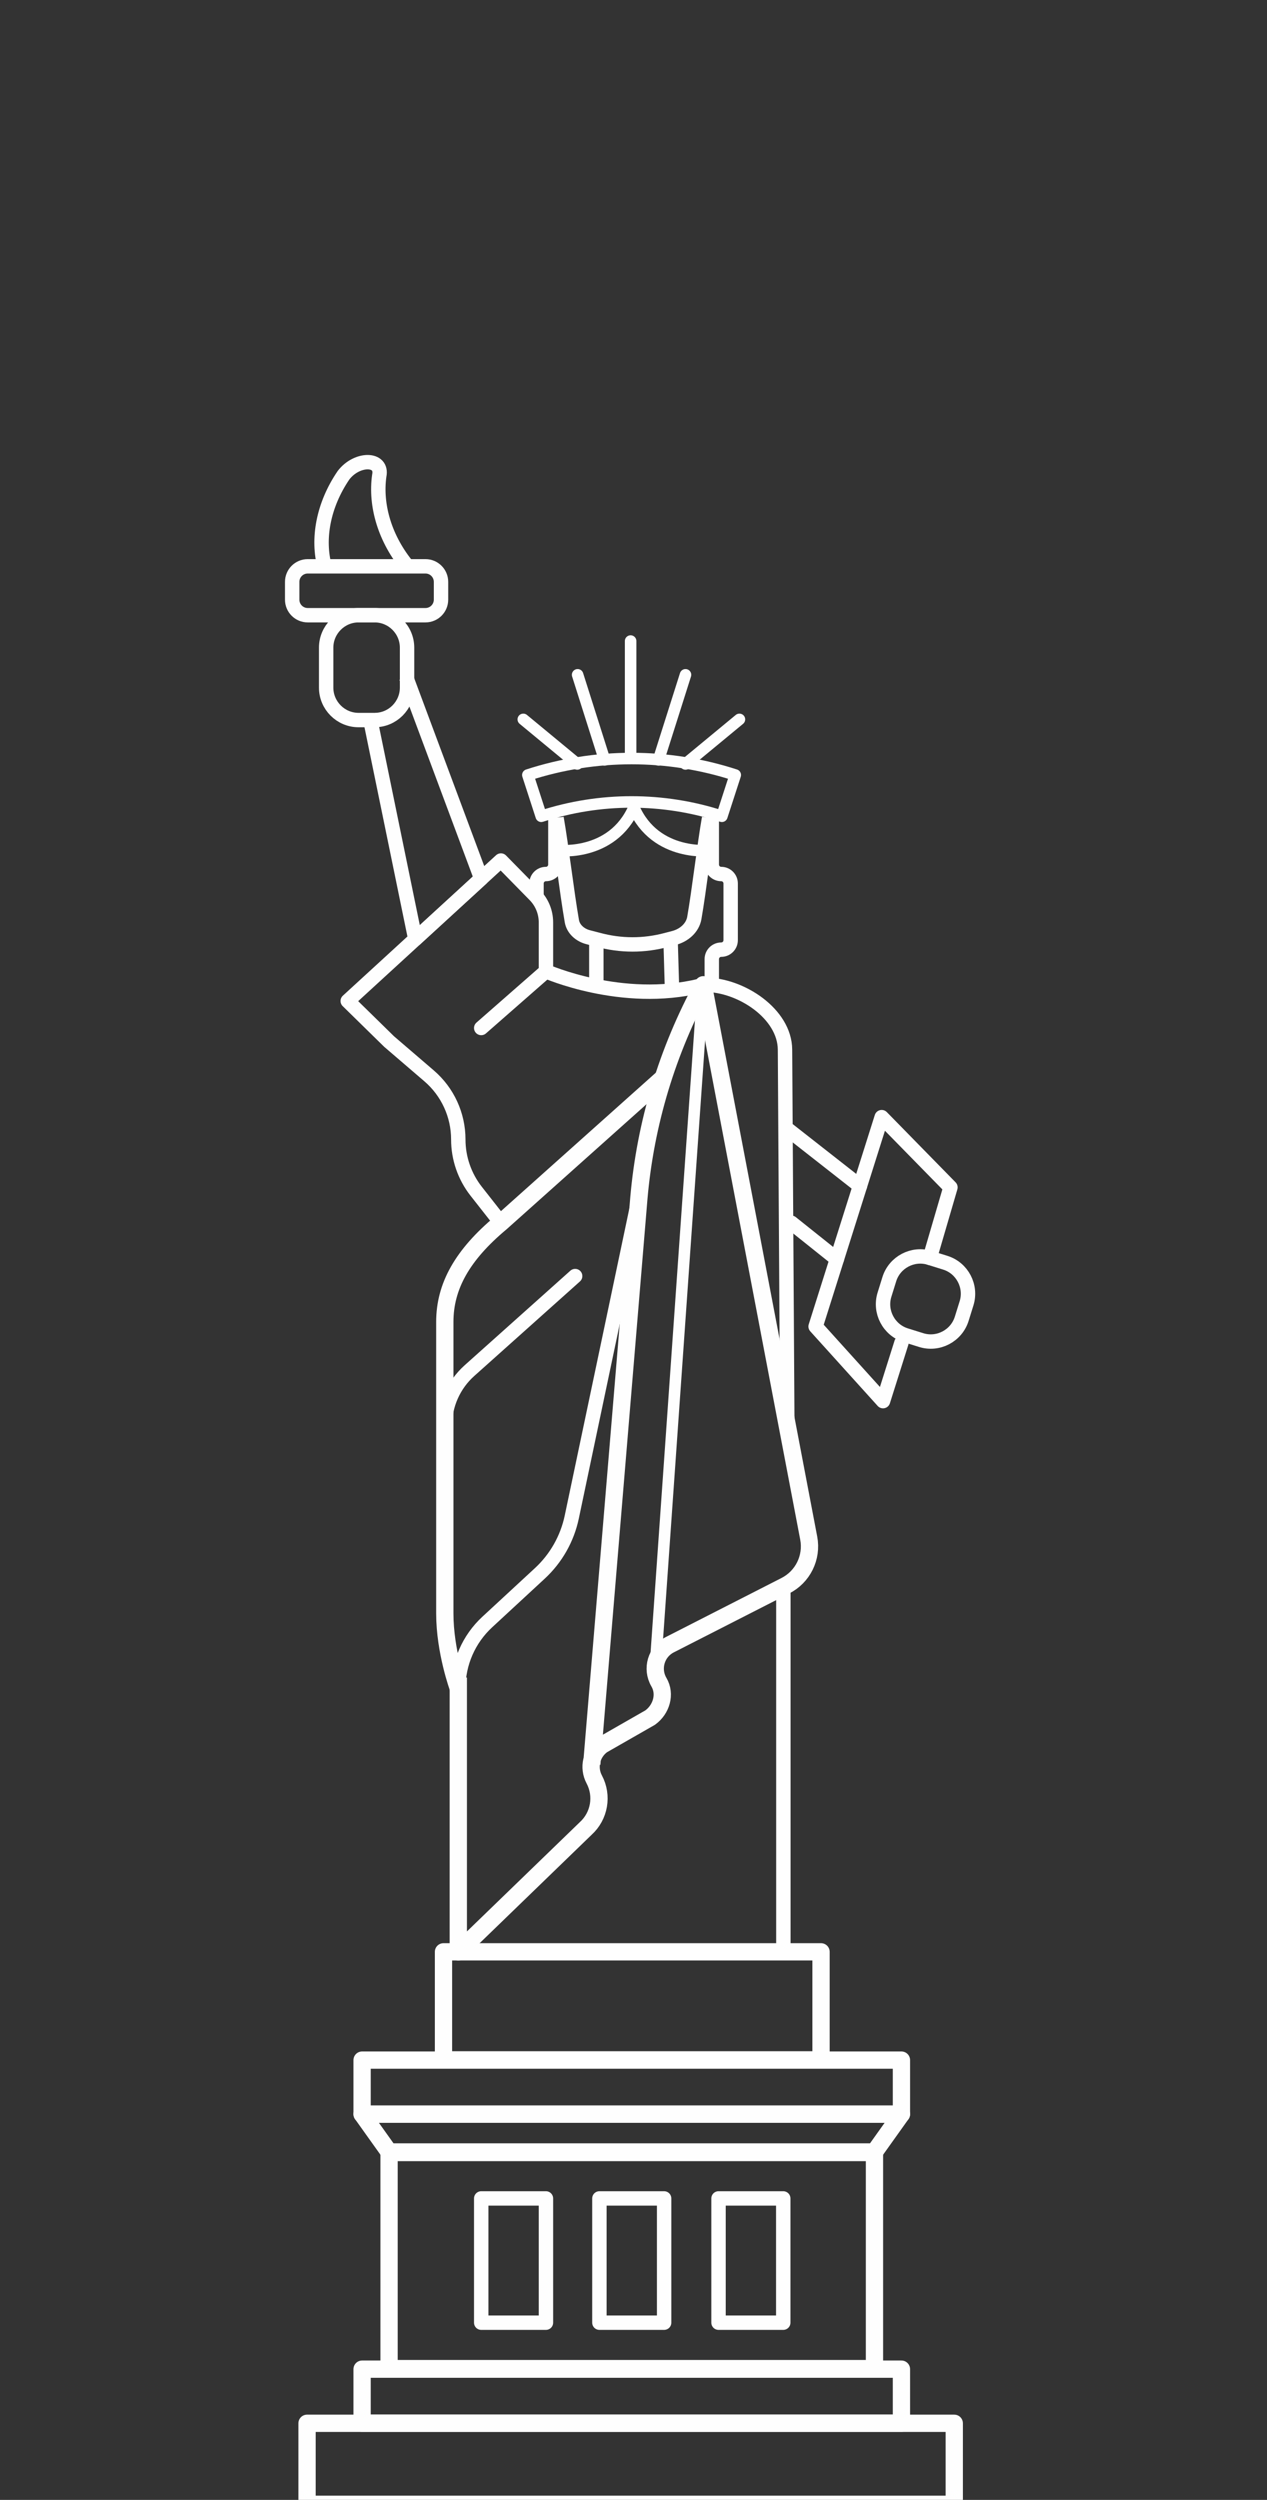 <?xml version="1.0" encoding="UTF-8" standalone="no"?>
<svg width="440px" height="868px" viewBox="0 0 440 868" version="1.1" xmlns="http://www.w3.org/2000/svg" xmlns:xlink="http://www.w3.org/1999/xlink">
    <rect x="0" y="0" width="440" height="868" fill="#333333" stroke="none"/>
    <!-- Generator: Sketch 3.6.1 (26313) - http://www.bohemiancoding.com/sketch -->
    <title>ny-white</title>
    <desc>Created with Sketch.</desc>
    <defs></defs>
    <g id="Page-1" stroke="none" stroke-width="1" fill="none" fill-rule="evenodd" stroke-linejoin="round">
        <g id="ny-white" stroke="#FEFEFE">
            <g id="Group" transform="translate(101, 160)">
                <path d="M24.747,574.054 L212.049,574.054 L212.049,555.296 L24.747,555.296 L24.747,574.054 Z" id="Stroke-1" stroke-width="6"></path>
                <path d="M53.014,555.217 L184.125,555.217 L184.125,517.701 L53.014,517.701 L53.014,555.217 Z" id="Stroke-2" stroke-width="6"></path>
                <path d="M24.747,681.359 L212.049,681.359 L212.049,662.601 L24.747,662.601 L24.747,681.359 Z" id="Stroke-3" stroke-width="6"></path>
                <path d="M5.629,709.535 L230.391,709.535 L230.391,681.397 L5.629,681.397 L5.629,709.535 Z" id="Stroke-4" stroke-width="6"></path>
                <path d="M202.683,587.185 L34.112,587.185 L24.747,574.054 L212.049,574.054 L202.683,587.185 L202.683,587.185 Z" id="Stroke-6" stroke-width="6"></path>
                <path d="M34.112,662.409 L202.684,662.409 L202.684,587.376 L34.112,587.376 L34.112,662.409 Z" id="Stroke-7" stroke-width="6"></path>
                <path d="M66.117,646.465 L88.593,646.465 L88.593,603.321 L66.117,603.321 L66.117,646.465 Z" id="Stroke-8" stroke-width="5"></path>
                <path d="M107.16,646.465 L129.636,646.465 L129.636,603.321 L107.16,603.321 L107.16,646.465 Z" id="Stroke-9" stroke-width="5"></path>
                <path d="M148.529,646.465 L171.005,646.465 L171.005,603.321 L148.529,603.321 L148.529,646.465 Z" id="Stroke-10" stroke-width="5"></path>
                <path d="M171.046,517.701 L171.046,392.02" id="Stroke-11" stroke-width="5"></path>
                <path d="M142.681,189.475 L126.618,418.296" id="Stroke-12" stroke-width="4"></path>
                <path d="M104.513,452.516 L120.865,256.023 C123.13,230.043 130.744,204.815 143.225,181.928 L179.85,374.051 C181.135,380.793 177.782,387.57 171.646,390.63 L131.706,411.014 C126.877,413.422 125.098,419.424 127.833,424.08 C130.273,428.233 128.681,433.564 124.773,436.374 L108.152,445.886 C104.366,448.607 103.176,453.715 105.366,457.835 C108.395,463.53 107.168,470.557 102.39,474.885 L58.156,517.701 L58.156,422.465" id="Stroke-13" stroke-width="6"></path>
                <path d="M129.365,214.143 L72.955,264.56 C59.555,275.744 53.473,286.604 53.473,298.981 L53.473,321.846 L53.473,400.232 C53.473,413.461 58.156,426.191 58.156,426.191" id="Stroke-15" stroke-width="6"></path>
                <path d="M58.156,434.988 L58.156,426.191 C58.156,417.454 61.801,409.115 68.21,403.189 L86.469,386.305 C92.104,381.095 95.981,374.258 97.563,366.742 L120.865,256.023" id="Stroke-17" stroke-width="5"></path>
                <path d="M98.738,283.066 L62.038,315.892 C56.589,320.766 53.474,327.736 53.474,335.053" id="Stroke-19" stroke-width="5" stroke-linecap="round"></path>
                <path d="M72.956,264.56 L64.367,253.619 C60.344,248.493 58.156,242.161 58.156,235.64 L58.156,235.64 C58.156,227.147 54.45,219.077 48.009,213.551 L34.112,201.624 L19.759,187.556 L72.956,138.784 L84.729,150.788 C87.205,153.313 88.593,156.711 88.593,160.251 L88.593,177.239 C88.593,177.239 114.924,188.916 142.127,182.291" id="Stroke-21" stroke-width="5"></path>
                <path d="M66.116,196.934 L88.592,177.238" id="Stroke-23" stroke-width="5" stroke-linecap="round"></path>
                <path d="M143.846,181.928 C156.282,181.928 171.535,191.983 171.612,204.438 L172.416,335.052" id="Stroke-25" stroke-width="5"></path>
                <path d="M46.763,53.612 L5.859,53.612 C2.881,53.612 0.468,51.195 0.468,48.214 L0.468,42.035 C0.468,39.053 2.881,36.636 5.859,36.636 L46.763,36.636 C49.74,36.636 52.154,39.053 52.154,42.035 L52.154,48.214 C52.154,51.195 49.74,53.612 46.763,53.612 L46.763,53.612 Z" id="Stroke-27" stroke-width="5"></path>
                <path d="M27.214,88.054 L43.225,166.041 L66.117,145.055 L40.066,75.183" id="Stroke-29" stroke-width="5"></path>
                <path d="M29.124,90.012 L23.505,90.012 C17.324,90.012 12.267,84.948 12.267,78.757 L12.267,64.867 C12.267,58.677 17.324,53.612 23.505,53.612 L29.124,53.612 C35.305,53.612 40.362,58.677 40.362,64.867 L40.362,78.757 C40.362,84.948 35.305,90.012 29.124,90.012 L29.124,90.012 Z" id="Stroke-31" stroke-width="5"></path>
                <path d="M218.91,305.295 L213.545,303.619 C207.645,301.776 204.323,295.433 206.164,289.523 L207.837,284.151 C209.677,278.242 216.011,274.915 221.912,276.758 L227.276,278.434 C233.176,280.278 236.498,286.621 234.658,292.53 L232.984,297.902 C231.144,303.811 224.811,307.138 218.91,305.295 L218.91,305.295 Z" id="Stroke-33" stroke-width="5"></path>
                <path d="M11.799,36.982 C9.087,27.143 11.25,15.364 18.285,5.021 C22.959,-1.114 32.005,-1.026 30.71,5.156 C29.257,15.467 32.635,27.186 40.843,36.982" id="Stroke-35" stroke-width="5"></path>
                <path d="M145.251,124.022 C143.539,133.811 141.826,148.996 140.114,158.785 C139.508,162.132 136.617,164.781 132.94,165.71 C132.148,165.909 131.361,166.114 130.578,166.325 C122.632,168.464 114.573,168.451 106.631,166.287 C105.547,165.99 104.454,165.706 103.352,165.435 C100.391,164.701 98.089,162.571 97.606,159.891 C95.83,149.733 94.053,134.18 92.276,124.022" id="Stroke-37" stroke-width="5"></path>
                <path d="M149.692,123.421 C129.306,116.788 107.347,116.788 86.961,123.421 C85.411,118.644 83.861,113.867 82.311,109.089 C105.719,101.472 130.934,101.472 154.342,109.089 C152.792,113.867 151.242,118.644 149.692,123.421 L149.692,123.421 Z" id="Stroke-39" stroke-width="4"></path>
                <path d="M93.077,135.306 C93.077,135.306 113.098,137.533 119.929,118.48" id="Stroke-41" stroke-width="4"></path>
                <path d="M145.215,135.306 C145.215,135.306 125.194,137.533 118.364,118.48" id="Stroke-43" stroke-width="4"></path>
                <path d="M106.092,166.756 L106.092,181.772" id="Stroke-45" stroke-width="5"></path>
                <path d="M131.916,167.694 L132.384,183.647" id="Stroke-47" stroke-width="5"></path>
                <path d="M146.188,123.777 L146.188,140.191 C146.188,142.004 147.655,143.473 149.465,143.473 L149.465,143.473 C151.276,143.473 152.743,144.943 152.743,146.756 L152.743,166.452 C152.743,168.265 151.276,169.735 149.465,169.735 L149.465,169.735 C147.655,169.735 146.188,171.205 146.188,173.018 L146.188,180.052" id="Stroke-49" stroke-width="5"></path>
                <path d="M91.87,123.777 L91.87,140.191 C91.87,142.004 90.403,143.473 88.592,143.473 L88.592,143.473 C86.782,143.473 85.315,144.943 85.315,146.756 L85.315,151.427" id="Stroke-51" stroke-width="5"></path>
                <path d="M118,101.502 L118,62.578" id="Stroke-53" stroke-width="4" stroke-linecap="round"></path>
                <path d="M127.692,103.847 L137.057,74.302" id="Stroke-55" stroke-width="4" stroke-linecap="round"></path>
                <path d="M137.057,105.253 L155.787,89.778" id="Stroke-57" stroke-width="4" stroke-linecap="round"></path>
                <path d="M99.458,105.253 L80.728,89.778" id="Stroke-59" stroke-width="4" stroke-linecap="round"></path>
                <path d="M108.961,103.847 L99.596,74.302" id="Stroke-61" stroke-width="4" stroke-linecap="round"></path>
                <path d="M212.049,306.225 L205.656,326.49 L182.243,300.574 L205.188,227.886 L229.069,252.272 L221.912,276.759" id="Stroke-63" stroke-width="5" stroke-linecap="round"></path>
                <path d="M171.942,231.637 L197.643,251.785" id="Stroke-65" stroke-width="5" stroke-linecap="round"></path>
                <path d="M173.815,264.56 L189.625,277.188" id="Stroke-67" stroke-width="5" stroke-linecap="round"></path>
            </g>
        </g>
    </g>
</svg>